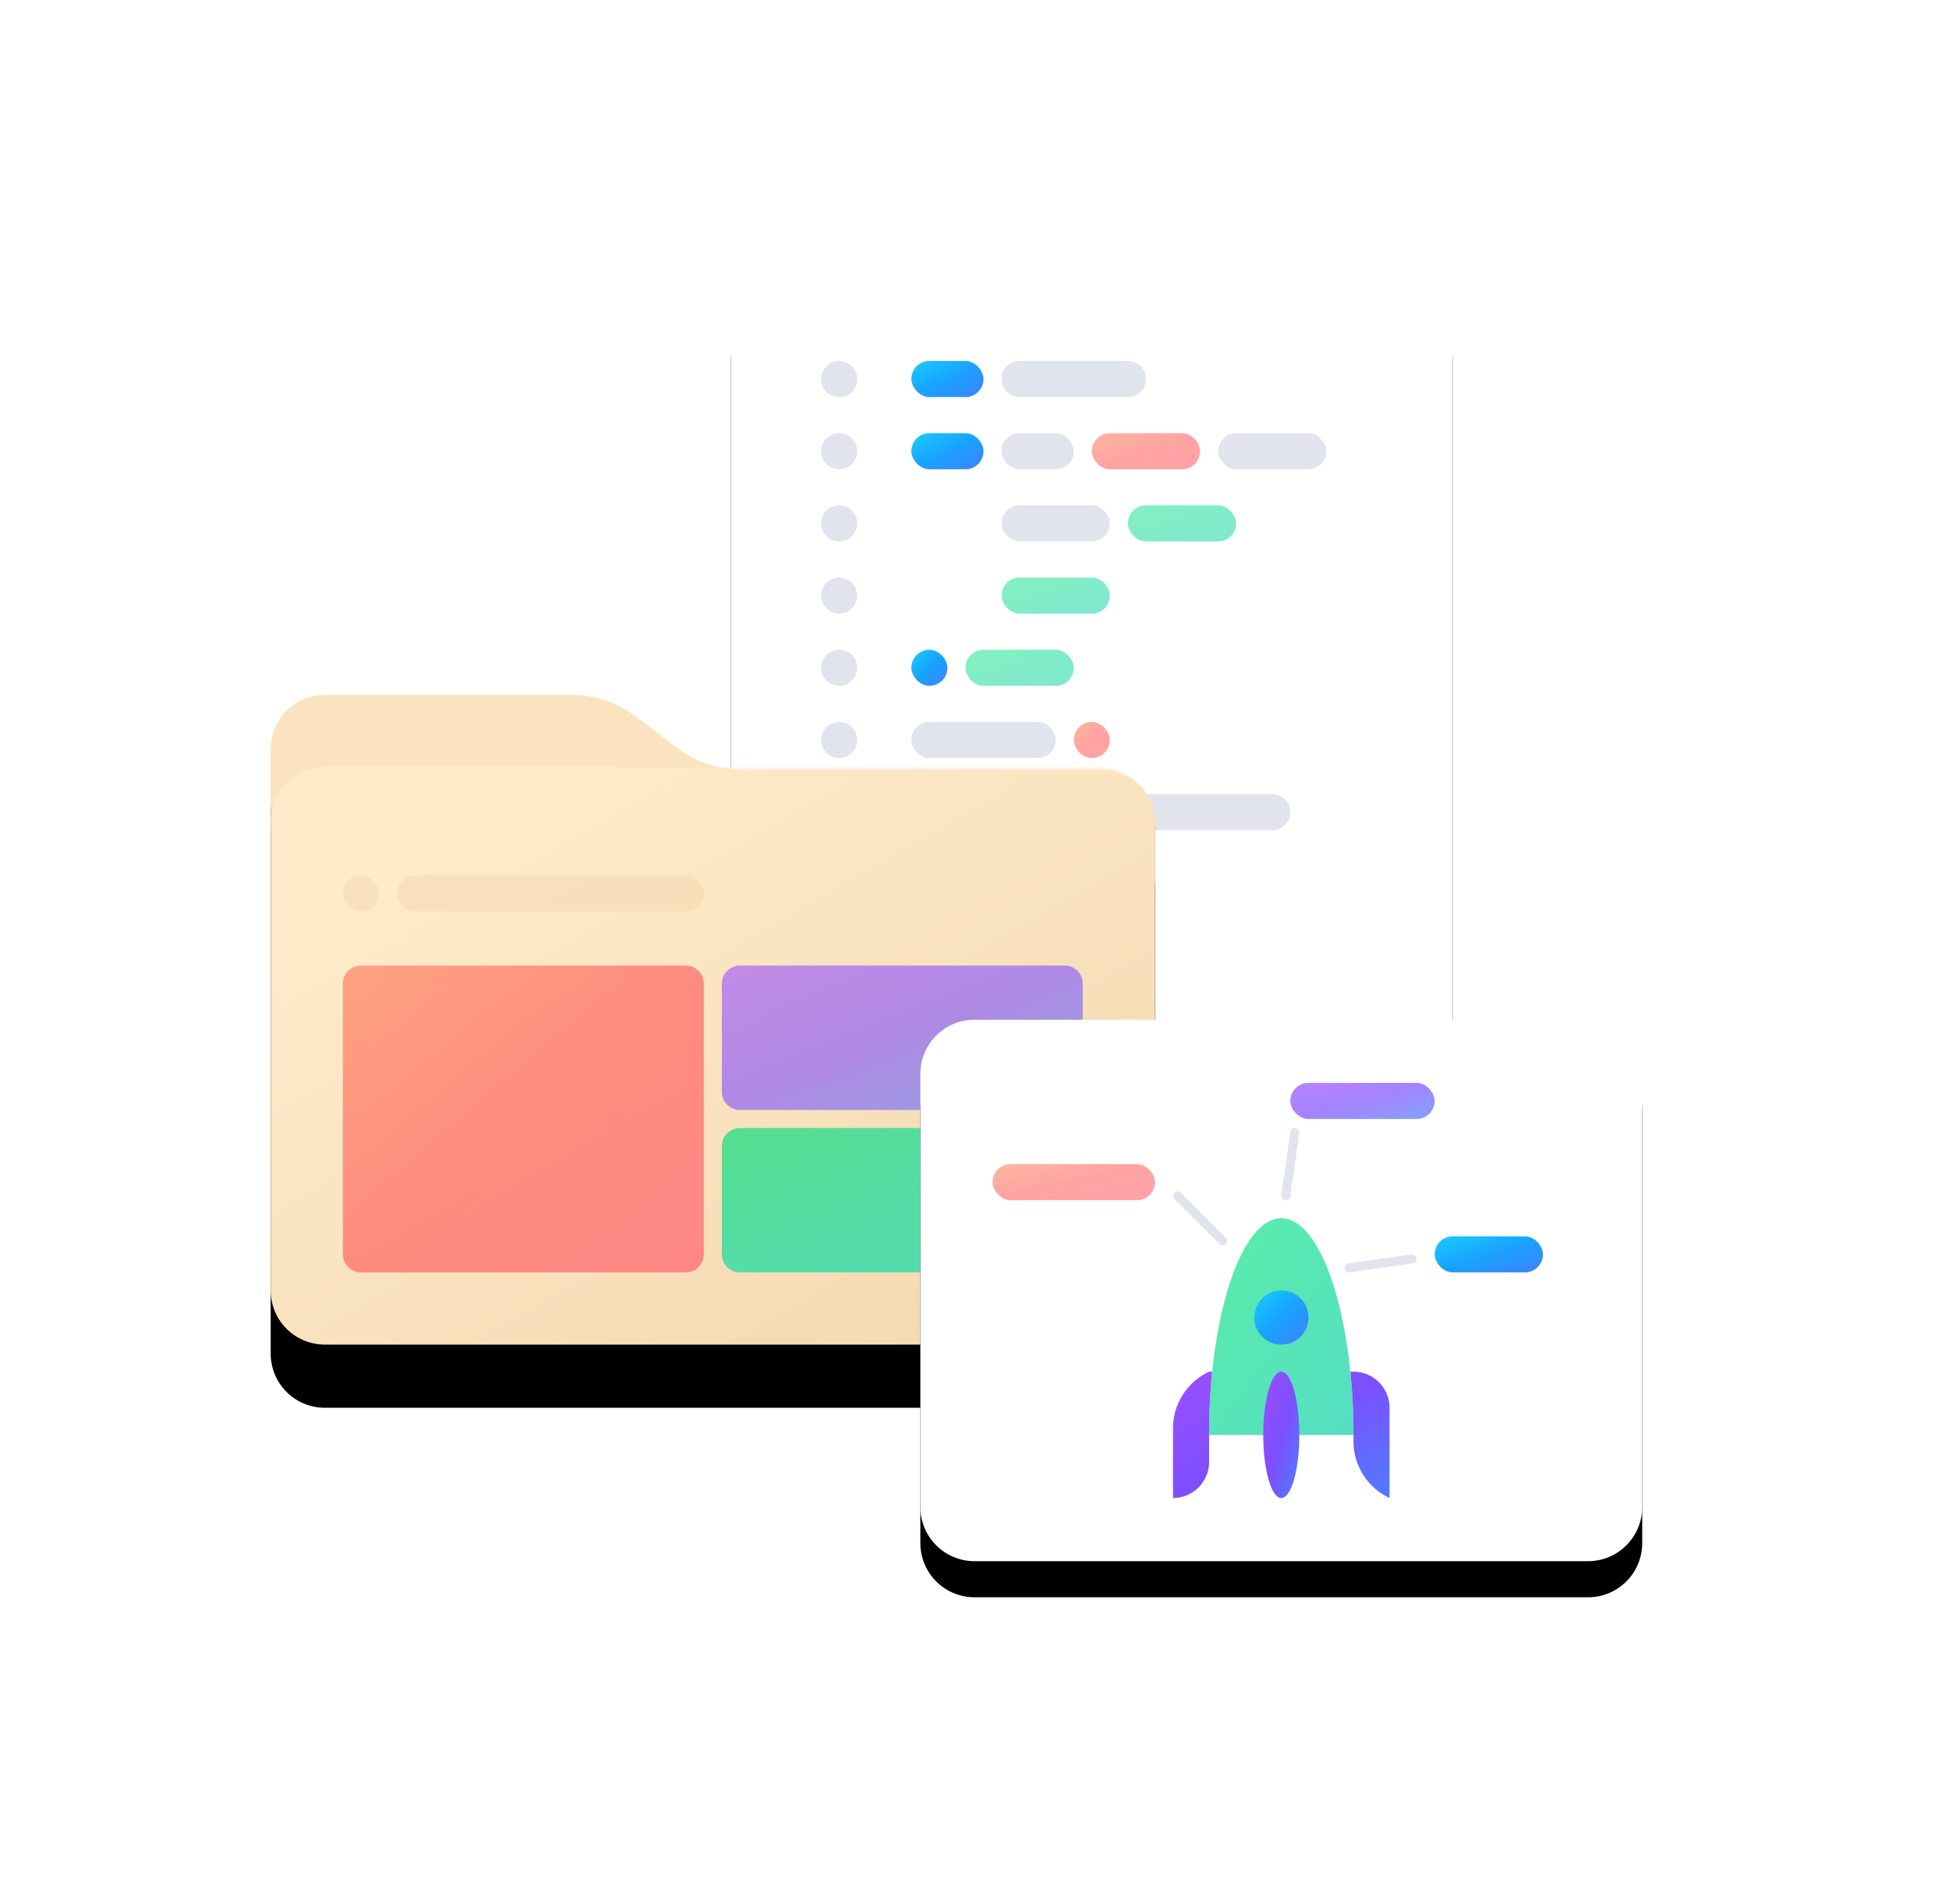 <svg width="216" height="211" xmlns="http://www.w3.org/2000/svg" xmlns:xlink="http://www.w3.org/1999/xlink">
  <defs>
    <filter x="-20%" y="-12.5%" width="140%" height="140%" filterUnits="objectBoundingBox" id="a">
      <feOffset dy="10" in="SourceAlpha" result="shadowOffsetOuter1"/>
      <feGaussianBlur stdDeviation="15" in="shadowOffsetOuter1" result="shadowBlurOuter1"/>
      <feColorMatrix values="0 0 0 0 0.408 0 0 0 0 0.451 0 0 0 0 0.557 0 0 0 0.3 0" in="shadowBlurOuter1" result="shadowMatrixOuter1"/>
      <feMerge>
        <feMergeNode in="shadowMatrixOuter1"/>
        <feMergeNode in="SourceGraphic"/>
      </feMerge>
    </filter>
    <path d="M6 0h68a6 6 0 0 1 6 6v84a6 6 0 0 1-6 6H6a6 6 0 0 1-6-6V6a6 6 0 0 1 6-6z" id="c"/>
    <filter x="-32.5%" y="-22.9%" width="165%" height="154.2%" filterUnits="objectBoundingBox" id="b">
      <feOffset dy="4" in="SourceAlpha" result="shadowOffsetOuter1"/>
      <feGaussianBlur stdDeviation="8" in="shadowOffsetOuter1" result="shadowBlurOuter1"/>
      <feColorMatrix values="0 0 0 0 0.408 0 0 0 0 0.451 0 0 0 0 0.557 0 0 0 0.2 0" in="shadowBlurOuter1"/>
    </filter>
    <linearGradient x1="100%" y1="100%" x2="0%" y2="0%" id="d">
      <stop stop-color="#3F82FF" offset="0%"/>
      <stop stop-color="#19A2FF" offset="50%"/>
      <stop stop-color="#19CDFF" offset="100%"/>
    </linearGradient>
    <linearGradient x1="0%" y1="0%" y2="100%" id="e">
      <stop stop-color="#FF8563" offset="0%"/>
      <stop stop-color="#FF6663" offset="50.02%"/>
      <stop stop-color="#FF6371" offset="100%"/>
    </linearGradient>
    <linearGradient x1="0%" y1="0%" y2="100%" id="f">
      <stop stop-color="#798EFF" offset="0%"/>
      <stop stop-color="#1EACF1" offset="100%"/>
    </linearGradient>
    <linearGradient x1="20.4%" y1="-3.48%" x2="126.87%" y2="113.92%" id="g">
      <stop stop-color="#2FE797" offset="0%"/>
      <stop stop-color="#29D3B9" offset="100%"/>
    </linearGradient>
    <path d="M6 0h27.37c2.55 0 5.03.83 7.06 2.37l4.7 3.56A11.7 11.7 0 0 0 52.2 8.3H92a6 6 0 0 1 6 6V66a6 6 0 0 1-6 6H6a6 6 0 0 1-6-6V6a6 6 0 0 1 6-6z" id="h"/>
    <filter x="-21.9%" y="-20.1%" width="143.9%" height="159.7%" filterUnits="objectBoundingBox" id="i">
      <feOffset dy="7" in="SourceAlpha" result="shadowOffsetOuter1"/>
      <feGaussianBlur stdDeviation="6" in="shadowOffsetOuter1" result="shadowBlurOuter1"/>
      <feColorMatrix values="0 0 0 0 0.313 0 0 0 0 0.262 0 0 0 0 0.186 0 0 0 0.08 0" in="shadowBlurOuter1"/>
    </filter>
    <linearGradient x1="24.41%" y1="8.64%" x2="108.67%" y2="104.92%" id="m">
      <stop stop-color="#FFEACA" offset="0%"/>
      <stop stop-color="#F1D6AD" offset="100%"/>
    </linearGradient>
    <path d="M6 8h86a6 6 0 0 1 6 6v52a6 6 0 0 1-6 6H6a6 6 0 0 1-6-6V14a6 6 0 0 1 6-6z" id="l"/>
    <filter x="-11.2%" y="-15.6%" width="122.4%" height="134.4%" filterUnits="objectBoundingBox" id="k">
      <feOffset dy="1" in="SourceAlpha" result="shadowOffsetOuter1"/>
      <feGaussianBlur stdDeviation="3.5" in="shadowOffsetOuter1" result="shadowBlurOuter1"/>
      <feColorMatrix values="0 0 0 0 0.864 0 0 0 0 0.733 0 0 0 0 0.537 0 0 0 1 0" in="shadowBlurOuter1"/>
    </filter>
    <linearGradient x1="100%" y1="100%" x2="0%" y2="0%" id="n">
      <stop stop-color="#4F7DFF" offset="0%"/>
      <stop stop-color="#7C4FFF" offset="50%"/>
      <stop stop-color="#9C4FFF" offset="100%"/>
    </linearGradient>
    <linearGradient x1="2.04%" y1="2.04%" y2="100%" id="o">
      <stop stop-color="#0FDE7B" offset="0%"/>
      <stop stop-color="#0FDEA0" offset="49.96%"/>
      <stop stop-color="#0FDEB1" offset="100%"/>
    </linearGradient>
    <path d="M6 0h68a6 6 0 0 1 6 6v48a6 6 0 0 1-6 6H6a6 6 0 0 1-6-6V6a6 6 0 0 1 6-6z" id="q"/>
    <filter x="-32.5%" y="-36.7%" width="165%" height="186.7%" filterUnits="objectBoundingBox" id="p">
      <feOffset dy="4" in="SourceAlpha" result="shadowOffsetOuter1"/>
      <feGaussianBlur stdDeviation="8" in="shadowOffsetOuter1" result="shadowBlurOuter1"/>
      <feColorMatrix values="0 0 0 0 0.408 0 0 0 0 0.451 0 0 0 0 0.557 0 0 0 0.2 0" in="shadowBlurOuter1"/>
    </filter>
  </defs>
  <g filter="url(#a)" transform="translate(-530 -133)" fill="none" fill-rule="evenodd">
    <g transform="translate(611 153)">
      <use fill="#000" filter="url(#b)" xlink:href="#c"/>
      <use fill="#FFF" xlink:href="#c"/>
      <path d="M12 14a2 2 0 1 1 0-4 2 2 0 0 1 0 4zm0 8a2 2 0 1 1 0-4 2 2 0 0 1 0 4zm0 8a2 2 0 1 1 0-4 2 2 0 0 1 0 4zm0 8a2 2 0 1 1 0-4 2 2 0 0 1 0 4zm0 8a2 2 0 1 1 0-4 2 2 0 0 1 0 4zm0 8a2 2 0 1 1 0-4 2 2 0 0 1 0 4zm0 8a2 2 0 1 1 0-4 2 2 0 0 1 0 4zm0 8a2 2 0 1 1 0-4 2 2 0 0 1 0 4zm0 8a2 2 0 1 1 0-4 2 2 0 0 1 0 4z" fill="#E1E4EC"/>
      <path d="M32 10h12a2 2 0 1 1 0 4H32a2 2 0 1 1 0-4z" fill="#E0E4EC"/>
      <rect fill="url(#d)" x="20" y="42" width="4" height="4" rx="2"/>
      <rect fill="#E1E4EC" x="30" y="18" width="8" height="4" rx="2"/>
      <rect fill="#E1E4EC" x="54" y="18" width="12" height="4" rx="2"/>
      <rect fill="url(#e)" opacity=".6" x="40" y="18" width="12" height="4" rx="2"/>
      <rect fill="url(#e)" opacity=".6" x="38" y="50" width="4" height="4" rx="2"/>
      <path d="M32 58h28a2 2 0 1 1 0 4H32a2 2 0 1 1 0-4z" fill="#E1E4EC"/>
      <rect fill="url(#d)" x="20" y="18" width="8" height="4" rx="2"/>
      <rect fill="url(#d)" x="20" y="10" width="8" height="4" rx="2"/>
      <rect fill="url(#f)" x="20" y="58" width="8" height="4" rx="2"/>
      <rect fill="#E0E4EC" x="20" y="50" width="16" height="4" rx="2"/>
      <rect fill="#E1E4EC" x="30" y="26" width="12" height="4" rx="2"/>
      <rect fill="url(#g)" opacity=".6" x="44" y="26" width="12" height="4" rx="2"/>
      <rect fill="url(#g)" opacity=".6" x="30" y="34" width="12" height="4" rx="2"/>
      <rect fill="url(#g)" opacity=".6" x="26" y="42" width="12" height="4" rx="2"/>
    </g>
    <g transform="translate(560 200)">
      <mask id="j" fill="#fff">
        <use xlink:href="#h"/>
      </mask>
      <use fill="#000" filter="url(#i)" xlink:href="#h"/>
      <use fill="#FBE3BF" xlink:href="#h"/>
      <g mask="url(#j)">
        <use fill="#000" filter="url(#k)" xlink:href="#l"/>
        <use fill="url(#m)" xlink:href="#l"/>
      </g>
      <path d="M10 30h36a2 2 0 0 1 2 2v30a2 2 0 0 1-2 2H10a2 2 0 0 1-2-2V32c0-1.1.9-2 2-2z" fill="url(#e)" opacity=".7"/>
      <rect fill="#F5DBB4" opacity=".6" style="mix-blend-mode:multiply" x="14" y="20" width="34" height="4" rx="2"/>
      <rect fill="#F5DBB4" opacity=".6" style="mix-blend-mode:multiply" x="8" y="20" width="4" height="4" rx="2"/>
      <path d="M52 30h36a2 2 0 0 1 2 2v12a2 2 0 0 1-2 2H52a2 2 0 0 1-2-2V32c0-1.1.9-2 2-2z" fill="url(#n)" opacity=".6"/>
      <path d="M52 48h36a2 2 0 0 1 2 2v12a2 2 0 0 1-2 2H52a2 2 0 0 1-2-2V50c0-1.1.9-2 2-2z" fill="url(#o)" opacity=".7"/>
    </g>
    <g transform="translate(632 236)">
      <use fill="#000" filter="url(#p)" xlink:href="#q"/>
      <use fill="#FFF" xlink:href="#q"/>
      <path d="M28.5 19.5l5 5m7-5l1-7m6 15l7-1" stroke="#E1E4EC" stroke-linecap="round"/>
      <path d="M48 46H32v3a4 4 0 0 1-4 4v-7.72c0-2.7 1.56-5.14 4-6.28h16a4 4 0 0 1 4 4v10a6.93 6.93 0 0 1-4-6.28V46z" fill="url(#n)"/>
      <path d="M32 46c0-13.25 3.58-24 8-24s8 10.75 8 24H32z" fill="#FFF"/>
      <path d="M32 46c0-13.25 3.58-24 8-24s8 10.75 8 24H32z" fill="url(#g)" opacity=".8"/>
      <ellipse fill="url(#n)" cx="40" cy="46" rx="2" ry="7"/>
      <ellipse fill="url(#d)" style="mix-blend-mode:multiply" cx="40.01" cy="33" rx="3.01" ry="3"/>
      <rect fill="url(#n)" opacity=".7" x="41" y="7" width="16" height="4" rx="2"/>
      <rect fill="url(#d)" x="57" y="24" width="12" height="4" rx="2"/>
      <rect fill="url(#e)" opacity=".6" x="8" y="16" width="18" height="4" rx="2"/>
    </g>
  </g>
</svg>